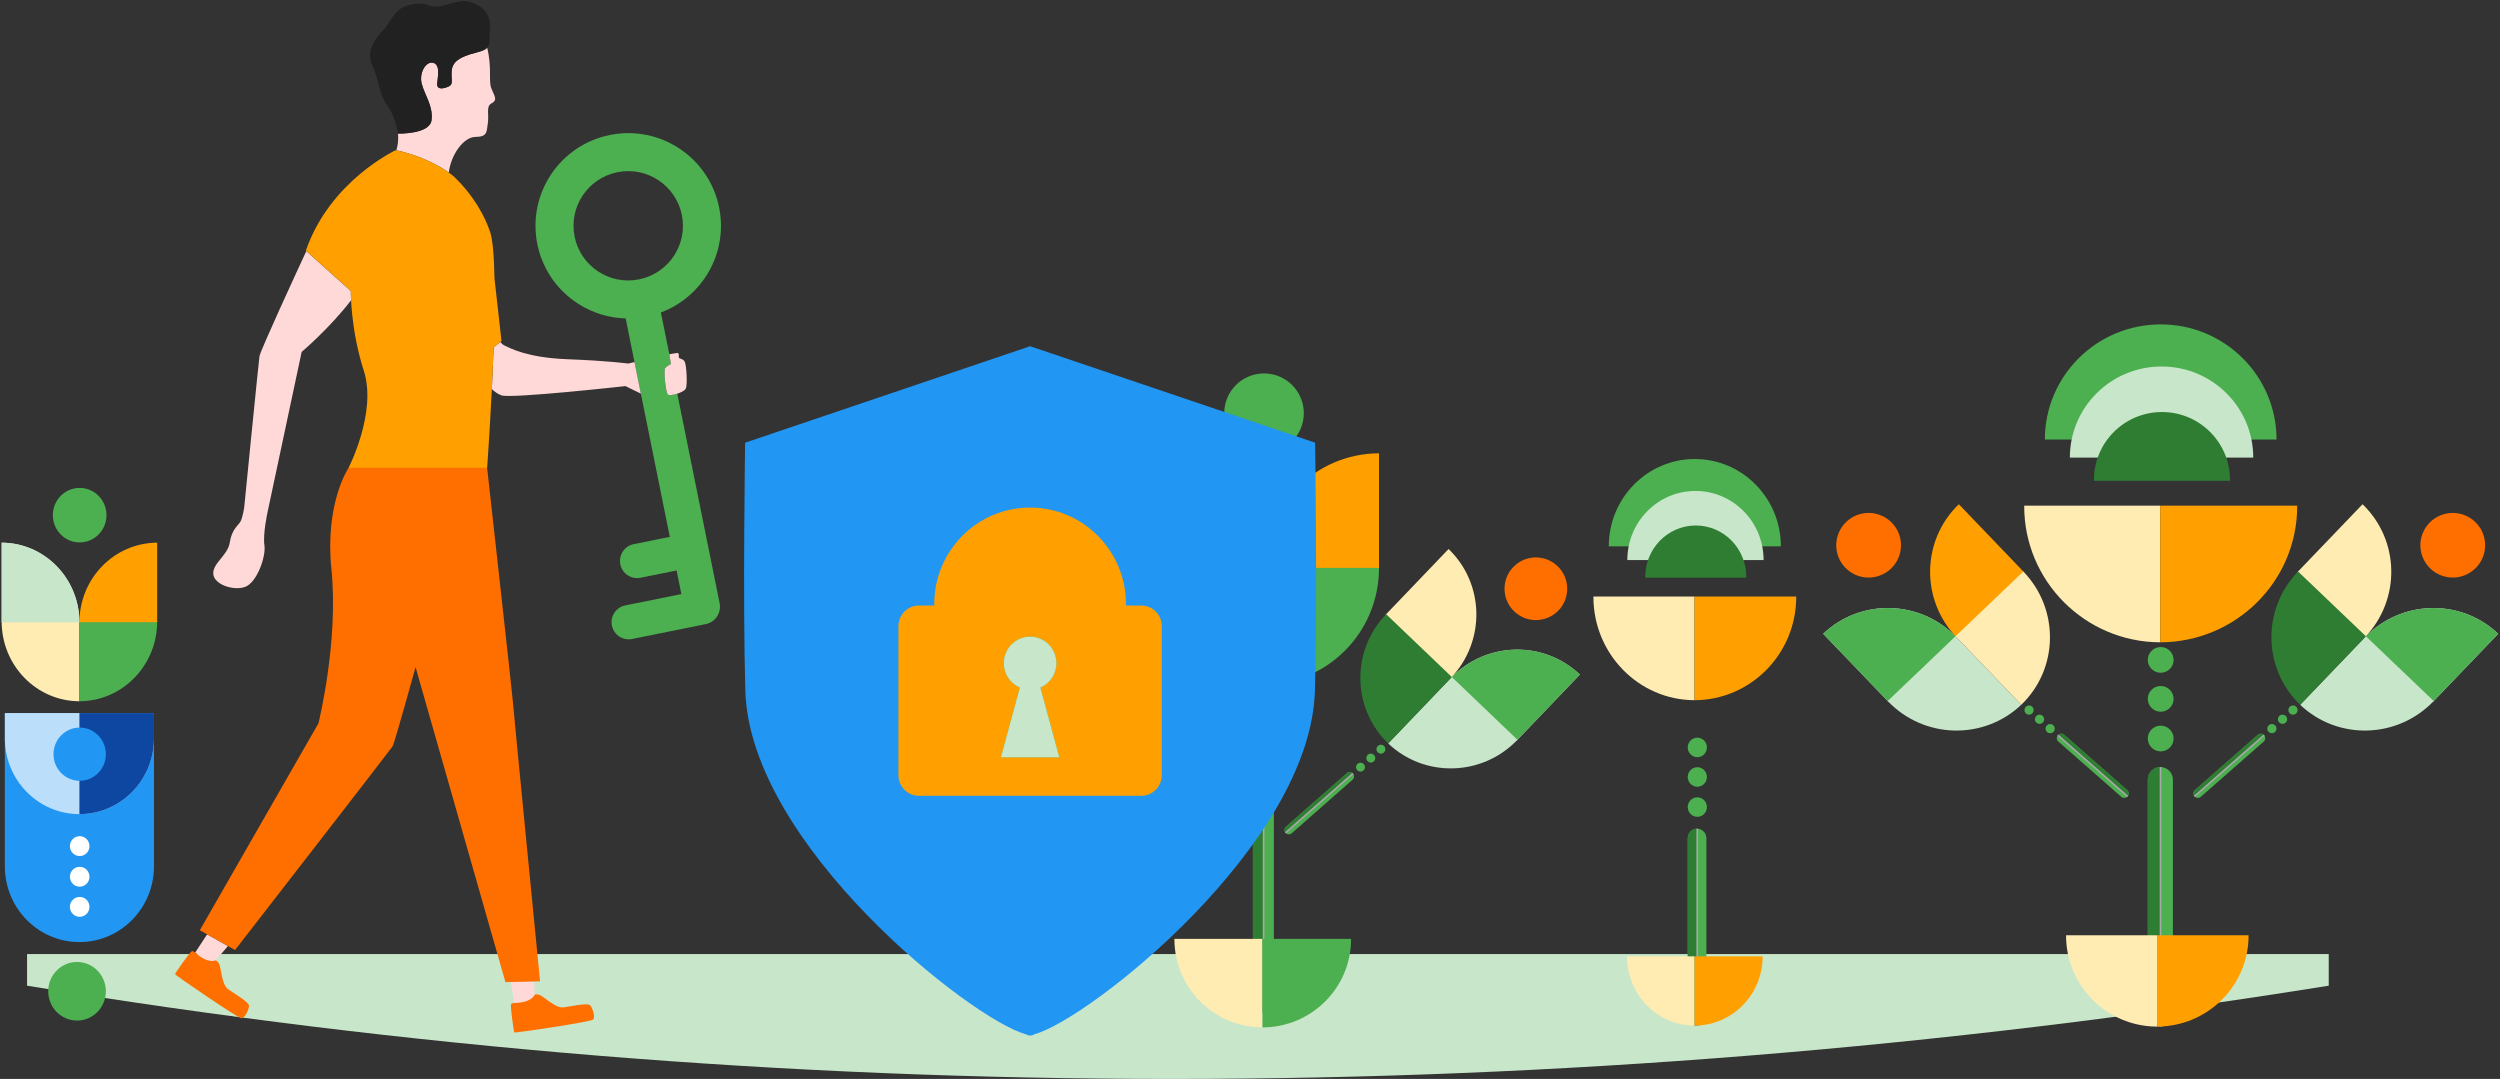 <?xml version="1.0" encoding="UTF-8"?>
<svg width="760px" height="328px" viewBox="0 0 760 328" version="1.1" xmlns="http://www.w3.org/2000/svg" xmlns:xlink="http://www.w3.org/1999/xlink">
    <rect x="0" y="0" width="760" height="328" fill="#333333" stroke="none"/>
    <!-- Generator: Sketch 64 (93537) - https://sketch.com -->
    <title>Feature3</title>
    <desc>Created with Sketch.</desc>
    <g id="Landing" stroke="none" stroke-width="1" fill="none" fill-rule="evenodd">
        <g transform="translate(-340, -2575)" id="More-Feature">
            <g transform="translate(112, 1553)">
                <g id="Feature-3" transform="translate(191, 804)">
                    <g id="Feature3" transform="translate(37, 218)">
                        <g id="Group" transform="translate(8, 290)" fill="#C8E6C9">
                            <path d="M0.227,0.027 L699.936,0.027 L699.936,9.651 C582.018,28.55 464.756,38 348.148,38 C231.54,38 115.567,28.55 0.227,9.651 L0.227,0.027 Z" id="Path"></path>
                        </g>
                        <g id="Group" transform="translate(287, 113)">
                            <path d="M97.153,114.859 C95.35,114.859 93.881,113.395 93.881,111.59 C93.881,109.785 95.35,108.321 97.153,108.321 C98.962,108.321 100.425,109.785 100.425,111.59 C100.425,113.395 98.962,114.859 97.153,114.859 Z" id="Path" fill="#4CAF50" fill-rule="nonzero"></path>
                            <path d="M97.153,104.965 C95.35,104.965 93.881,103.502 93.881,101.696 C93.881,99.891 95.35,98.428 97.153,98.428 C98.962,98.428 100.425,99.891 100.425,101.696 C100.425,103.502 98.962,104.965 97.153,104.965 Z" id="Path" fill="#4CAF50" fill-rule="nonzero"></path>
                            <path d="M97.153,124.929 C95.35,124.929 93.881,123.466 93.881,121.66 C93.881,119.855 95.35,118.392 97.153,118.392 C98.962,118.392 100.425,119.855 100.425,121.66 C100.425,123.466 98.962,124.929 97.153,124.929 Z" id="Path" fill="#4CAF50" fill-rule="nonzero"></path>
                            <path d="M93.881,191.623 L93.881,132.084 C93.881,130.328 95.304,128.904 97.068,128.904 C98.825,128.904 100.249,130.328 100.249,132.084 L100.249,191.623 C100.249,193.38 98.825,194.804 97.068,194.804 C95.304,194.804 93.881,193.38 93.881,191.623 Z" id="Path" fill="#4CAF50" fill-rule="nonzero"></path>
                            <path d="M93.881,191.623 L93.881,132.084 C93.881,130.328 95.304,128.904 97.068,128.904 L97.068,194.804 C95.304,194.804 93.881,193.38 93.881,191.623 Z" id="Path" fill="#2E7D32" fill-rule="nonzero"></path>
                            <line x1="97.136" y1="194.8" x2="97.136" y2="128.9" id="Path" stroke="#A8A8A8" stroke-width="0.5"></line>
                            <path d="M62.093,24.807 C81.465,24.867 97.153,40.681 97.153,60.181 L97.153,60.07 L62.093,60.07 L62.093,24.807 Z" id="Path" fill="#E0E0E0" fill-rule="nonzero"></path>
                            <path d="M97.264,24.695 C103.945,24.695 109.36,19.284 109.36,12.608 C109.36,5.933 103.945,0.521 97.264,0.521 C90.582,0.521 85.168,5.933 85.168,12.608 C85.168,19.284 90.582,24.695 97.264,24.695 Z" id="Path" fill="#4CAF50" fill-rule="nonzero"></path>
                            <path d="M62.093,24.807 C81.465,24.867 97.153,40.681 97.153,60.181 L97.153,60.07 L62.093,60.07 L62.093,24.807 Z" id="Path" fill="#C8E6C9" fill-rule="nonzero"></path>
                            <path d="M132.213,24.807 C112.841,24.867 97.153,40.681 97.153,60.181 L97.153,60.07 L132.213,60.07 L132.213,24.807 Z" id="Path" fill="#FFA000" fill-rule="nonzero"></path>
                            <path d="M97.153,95.111 C77.781,95.051 62.093,79.237 62.093,59.737 C62.093,59.7 62.093,59.663 62.093,59.626 L97.153,59.626 L97.153,95.111 Z" id="Path" fill="#FFECB3" fill-rule="nonzero"></path>
                            <path d="M97.153,95.111 C116.525,95.051 132.213,79.237 132.213,59.737 L132.213,59.626 L97.153,59.626 L97.153,95.111 Z" id="Path" fill="#4CAF50" fill-rule="nonzero"></path>
                            <path d="M0.464,92.071 C11.528,81.559 29.077,82.021 39.704,93.119 L39.638,93.056 L19.685,112.143 L0.464,92.071 Z" id="Path" fill="#E0E0E0" fill-rule="nonzero"></path>
                            <path d="M20.423,72.861 C24.225,69.225 24.362,63.198 20.724,59.398 C17.086,55.598 11.051,55.466 7.25,59.102 C3.449,62.738 3.318,68.766 6.956,72.565 C10.594,76.365 16.622,76.497 20.423,72.861 Z" id="Path" fill="#FF6F00" fill-rule="nonzero"></path>
                            <path d="M0.464,92.071 C11.528,81.559 29.077,82.021 39.704,93.119 L39.638,93.056 L19.685,112.143 L0.464,92.071 Z" id="Path" fill="#4CAF50" fill-rule="nonzero"></path>
                            <path d="M40.376,53.898 C29.384,64.48 29.077,82.021 39.704,93.119 L39.638,93.055 L59.598,73.969 L40.376,53.898 Z" id="Path" fill="#FFA000" fill-rule="nonzero"></path>
                            <path d="M58.736,113 C47.678,123.513 30.129,123.052 19.502,111.953 C19.483,111.932 19.463,111.911 19.444,111.89 L39.397,92.803 L58.736,113 Z" id="Path" fill="#C8E6C9" fill-rule="nonzero"></path>
                            <path d="M58.736,113 C69.734,102.419 70.041,84.878 59.415,73.78 C59.395,73.759 59.376,73.738 59.356,73.716 L39.397,92.803 L58.736,113 Z" id="Path" fill="#FFECB3" fill-rule="nonzero"></path>
                            <path d="M193.28,92.072 C182.216,81.559 164.667,82.021 154.04,93.119 L154.099,93.056 L174.059,112.143 L193.28,92.072 Z" id="Path" fill="#E0E0E0" fill-rule="nonzero"></path>
                            <path d="M173.321,72.861 C169.519,69.226 169.382,63.198 173.02,59.398 C176.658,55.598 182.693,55.466 186.494,59.102 C190.295,62.739 190.426,68.766 186.788,72.566 C183.15,76.365 177.122,76.498 173.321,72.861 Z" id="Path" fill="#FF6F00" fill-rule="nonzero"></path>
                            <path d="M193.28,92.072 C182.216,81.559 164.667,82.021 154.04,93.119 L154.099,93.056 L174.059,112.143 L193.28,92.072 Z" id="Path" fill="#4CAF50" fill-rule="nonzero"></path>
                            <path d="M153.367,53.899 C164.36,64.48 164.667,82.021 154.04,93.119 L154.099,93.056 L134.146,73.97 L153.367,53.899 Z" id="Path" fill="#FFECB3" fill-rule="nonzero"></path>
                            <path d="M135.002,113.001 C146.066,123.513 163.615,123.052 174.241,111.953 C174.261,111.932 174.281,111.911 174.3,111.89 L154.347,92.804 L135.002,113.001 Z" id="Path" fill="#C8E6C9" fill-rule="nonzero"></path>
                            <path d="M135.002,113.001 C124.009,102.419 123.696,84.878 134.329,73.78 C134.348,73.759 134.368,73.738 134.388,73.717 L154.347,92.804 L135.002,113.001 Z" id="Path" fill="#2E7D32" fill-rule="nonzero"></path>
                            <path d="M96.787,199.337 C82,199.292 70.022,187.294 70.022,172.503 L70.022,172.418 L96.787,172.418 L96.787,199.337 Z" id="Path" fill="#FFECB3" fill-rule="nonzero"></path>
                            <path d="M96.787,199.337 C111.672,199.292 123.722,187.295 123.722,172.503 C123.722,172.475 123.722,172.446 123.722,172.418 L96.787,172.418 L96.787,199.337 Z" id="Path" fill="#4CAF50" fill-rule="nonzero"></path>
                            <path d="M128.705,118.354 C128.216,117.793 128.268,116.938 128.829,116.443 C129.391,115.95 130.247,116.004 130.737,116.566 C131.233,117.127 131.181,117.982 130.619,118.476 C130.057,118.97 129.202,118.915 128.705,118.354 Z" id="Path" fill="#4CAF50" fill-rule="nonzero"></path>
                            <path d="M131.782,115.647 C131.292,115.086 131.344,114.231 131.906,113.737 C132.467,113.244 133.323,113.299 133.819,113.859 C134.309,114.421 134.257,115.276 133.695,115.77 C133.134,116.263 132.278,116.208 131.782,115.647 Z" id="Path" fill="#4CAF50" fill-rule="nonzero"></path>
                            <path d="M125.57,121.109 C125.081,120.547 125.133,119.692 125.694,119.199 C126.256,118.705 127.112,118.759 127.608,119.32 C128.098,119.881 128.046,120.737 127.484,121.231 C126.922,121.724 126.067,121.67 125.57,121.109 Z" id="Path" fill="#4CAF50" fill-rule="nonzero"></path>
                            <path d="M103.932,138.336 L122.455,122.05 C122.997,121.569 123.833,121.622 124.316,122.169 C124.793,122.714 124.741,123.547 124.192,124.027 L105.676,140.313 C105.127,140.794 104.291,140.74 103.815,140.195 C103.331,139.648 103.39,138.817 103.932,138.336 Z" id="Path" fill="#4CAF50" fill-rule="nonzero"></path>
                            <path d="M103.932,138.336 L122.455,122.05 C122.997,121.569 123.833,121.622 124.316,122.169 L103.815,140.195 C103.331,139.648 103.39,138.817 103.932,138.336 Z" id="Path" fill="#2E7D32" fill-rule="nonzero"></path>
                            <line x1="103.795" y1="140.164" x2="124.297" y2="122.138" id="Path" stroke="#A8A8A8" stroke-width="0.5"></line>
                            <path d="M65.038,118.354 C65.535,117.793 65.476,116.938 64.914,116.443 C64.353,115.95 63.497,116.004 63.001,116.566 C62.511,117.127 62.563,117.982 63.125,118.476 C63.687,118.97 64.542,118.915 65.038,118.354 Z" id="Path" fill="#4CAF50" fill-rule="nonzero"></path>
                            <path d="M61.962,115.647 C62.452,115.086 62.4,114.231 61.838,113.737 C61.276,113.244 60.421,113.299 59.924,113.859 C59.435,114.421 59.487,115.276 60.049,115.77 C60.61,116.263 61.466,116.208 61.962,115.647 Z" id="Path" fill="#4CAF50" fill-rule="nonzero"></path>
                            <path d="M68.173,121.109 C68.663,120.547 68.611,119.692 68.049,119.199 C67.488,118.705 66.632,118.759 66.136,119.32 C65.639,119.881 65.698,120.737 66.26,121.231 C66.822,121.724 67.677,121.67 68.173,121.109 Z" id="Path" fill="#4CAF50" fill-rule="nonzero"></path>
                            <path d="M89.812,138.336 L71.289,122.05 C70.747,121.569 69.911,121.622 69.427,122.169 C68.951,122.714 69.003,123.547 69.552,124.027 L88.068,140.313 C88.616,140.794 89.446,140.74 89.929,140.195 C90.412,139.648 90.36,138.817 89.812,138.336 Z" id="Path" fill="#4CAF50" fill-rule="nonzero"></path>
                            <path d="M89.812,138.336 L71.289,122.05 C70.747,121.569 69.911,121.622 69.427,122.169 L89.929,140.195 C90.412,139.648 90.36,138.817 89.812,138.336 Z" id="Path" fill="#2E7D32" fill-rule="nonzero"></path>
                            <line x1="89.929" y1="140.227" x2="69.427" y2="122.201" id="Path" stroke="#A8A8A8" stroke-width="0.5"></line>
                            <path d="M47.574,70.295 L3.494,70.295 C3.488,70.152 3.481,70.009 3.481,69.865 C3.481,57.695 13.356,47.829 25.531,47.829 C37.712,47.829 47.58,57.695 47.58,69.865 C47.58,70.009 47.574,70.152 47.574,70.295 Z" id="Path" fill="#FEBE40"></path>
                            <path d="M47.58,69.865 C47.58,70.009 47.574,70.152 47.574,70.295 L3.494,70.295 C3.488,70.152 3.481,70.009 3.481,69.865 C3.481,57.695 13.356,47.829 25.531,47.829 C37.712,47.829 47.58,57.695 47.58,69.865 Z" id="Path" fill="#2196F3"></path>
                        </g>
                        <g id="Group" transform="translate(554, 98)">
                            <path d="M102.855,0.615 C122.3,0.615 138.066,16.286 138.066,35.618 L67.637,35.618 C67.637,16.286 83.402,0.615 102.855,0.615 Z" id="Path" fill="#4CAF50" fill-rule="nonzero"></path>
                            <path d="M103.116,13.414 C118.516,13.414 130.992,25.811 130.992,41.103 L75.232,41.103 C75.232,25.811 87.715,13.414 103.116,13.414 Z" id="Path" fill="#C8E6C9" fill-rule="nonzero"></path>
                            <path d="M103.246,27.259 C114.666,27.259 123.925,36.498 123.925,47.895 C123.925,47.982 123.925,48.069 123.925,48.156 L82.567,48.156 L82.56,47.895 C82.56,36.611 91.637,27.444 102.9,27.261 L103.246,27.259 Z" id="Path" fill="#2E7D32" fill-rule="nonzero"></path>
                            <path d="M102.717,97.264 C79.865,97.193 61.359,78.684 61.359,55.862 C61.359,55.818 61.359,55.774 61.359,55.731 L102.717,55.731 L102.717,97.264 Z" id="Path" fill="#FFECB3" fill-rule="nonzero"></path>
                            <path d="M102.717,97.264 C125.72,97.193 144.35,78.684 144.35,55.862 C144.35,55.818 144.35,55.774 144.343,55.731 L102.717,55.731 L102.717,97.264 Z" id="Path" fill="#FFA000" fill-rule="nonzero"></path>
                            <path d="M98.926,210.283 L98.926,138.994 C98.926,136.89 100.636,135.185 102.744,135.185 C104.851,135.185 106.561,136.89 106.561,138.994 L106.561,210.283 C106.561,212.385 104.851,214.09 102.744,214.09 C100.636,214.09 98.926,212.385 98.926,210.283 Z" id="Path" fill="#4CAF50" fill-rule="nonzero"></path>
                            <path d="M98.926,210.283 L98.926,138.994 C98.926,136.89 100.636,135.185 102.744,135.185 L102.744,214.09 C100.636,214.09 98.926,212.385 98.926,210.283 Z" id="Path" fill="#2E7D32" fill-rule="nonzero"></path>
                            <line x1="102.799" y1="214.09" x2="102.799" y2="135.185" id="Path" stroke="#A8A8A8" stroke-width="0.5"></line>
                            <path d="M101.739,214.09 C86.456,214.043 74.084,201.668 74.084,186.409 L74.084,186.322 L101.739,186.322 L101.739,214.09 Z" id="Path" fill="#FFECB3" fill-rule="nonzero"></path>
                            <path d="M101.739,214.09 C117.119,214.043 129.57,201.668 129.57,186.409 L129.57,186.322 L101.739,186.322 L101.739,214.09 Z" id="Path" fill="#FFA000" fill-rule="nonzero"></path>
                            <path d="M0.248,94.669 C11.674,83.824 29.802,84.3 40.784,95.749 L40.725,95.685 L20.105,115.373 L0.248,94.669 Z" id="Path" fill="#E0E0E0" fill-rule="nonzero"></path>
                            <path d="M20.868,74.852 C24.797,71.102 24.934,64.884 21.175,60.964 C17.416,57.045 11.185,56.908 7.256,60.659 C3.328,64.41 3.191,70.628 6.95,74.547 C10.708,78.467 16.94,78.604 20.868,74.852 Z" id="Path" fill="#FF6F00" fill-rule="nonzero"></path>
                            <path d="M0.248,94.669 C11.674,83.824 29.802,84.3 40.784,95.749 L40.725,95.685 L20.105,115.373 L0.248,94.669 Z" id="Path" fill="#4CAF50" fill-rule="nonzero"></path>
                            <path d="M41.489,55.291 C30.128,66.206 29.802,84.3 40.784,95.749 L40.725,95.684 L61.346,75.995 L41.489,55.291 Z" id="Path" fill="#FFA000" fill-rule="nonzero"></path>
                            <path d="M60.459,116.258 C49.026,127.102 30.898,126.627 19.916,115.178 C19.896,115.156 19.877,115.134 19.85,115.113 L40.471,95.424 L60.459,116.258 Z" id="Path" fill="#C8E6C9" fill-rule="nonzero"></path>
                            <path d="M60.459,116.258 C71.819,105.343 72.139,87.248 61.157,75.8 C61.137,75.778 61.118,75.756 61.091,75.735 L40.471,95.424 L60.459,116.258 Z" id="Path" fill="#FFECB3" fill-rule="nonzero"></path>
                            <path d="M67.069,121.579 C67.578,121 67.519,120.118 66.938,119.608 C66.358,119.099 65.477,119.155 64.968,119.734 C64.452,120.313 64.511,121.195 65.092,121.705 C65.672,122.214 66.553,122.158 67.069,121.579 Z" id="Path" fill="#4CAF50" fill-rule="nonzero"></path>
                            <path d="M63.884,118.787 C64.393,118.208 64.341,117.326 63.76,116.817 C63.18,116.308 62.299,116.364 61.783,116.943 C61.274,117.522 61.333,118.404 61.914,118.913 C62.494,119.423 63.375,119.366 63.884,118.787 Z" id="Path" fill="#4CAF50" fill-rule="nonzero"></path>
                            <path d="M70.305,124.421 C70.814,123.842 70.756,122.96 70.175,122.45 C69.594,121.941 68.713,121.997 68.204,122.576 C67.689,123.155 67.747,124.037 68.328,124.546 C68.909,125.056 69.79,124.999 70.305,124.421 Z" id="Path" fill="#4CAF50" fill-rule="nonzero"></path>
                            <path d="M92.662,142.191 L73.529,125.391 C72.961,124.896 72.1,124.951 71.604,125.514 C71.108,126.077 71.167,126.935 71.728,127.431 L90.867,144.231 C91.428,144.727 92.29,144.672 92.786,144.108 C93.282,143.545 93.229,142.687 92.662,142.191 Z" id="Path" fill="#4CAF50" fill-rule="nonzero"></path>
                            <path d="M92.662,142.191 L73.529,125.391 C72.961,124.896 72.1,124.951 71.604,125.514 L92.786,144.108 C93.282,143.545 93.229,142.687 92.662,142.191 Z" id="Path" fill="#2E7D32" fill-rule="nonzero"></path>
                            <line x1="92.792" y1="144.127" x2="71.611" y2="125.531" id="Path" stroke="#A8A8A8" stroke-width="0.5"></line>
                            <path d="M205.455,94.669 C194.028,83.824 175.901,84.3 164.918,95.749 L164.977,95.685 L185.597,115.373 L205.455,94.669 Z" id="Path" fill="#E0E0E0" fill-rule="nonzero"></path>
                            <path d="M184.834,74.852 C180.906,71.102 180.769,64.884 184.527,60.964 C188.286,57.045 194.518,56.908 198.446,60.659 C202.374,64.41 202.512,70.628 198.753,74.547 C194.994,78.467 188.762,78.604 184.834,74.852 Z" id="Path" fill="#FF6F00" fill-rule="nonzero"></path>
                            <path d="M205.455,94.669 C194.028,83.824 175.901,84.3 164.918,95.749 L164.977,95.685 L185.597,115.373 L205.455,94.669 Z" id="Path" fill="#4CAF50" fill-rule="nonzero"></path>
                            <path d="M164.214,55.291 C175.574,66.206 175.901,84.3 164.918,95.749 L164.977,95.684 L144.357,75.995 L164.214,55.291 Z" id="Path" fill="#FFECB3" fill-rule="nonzero"></path>
                            <path d="M145.244,116.258 C156.677,127.102 174.804,126.627 185.787,115.178 C185.806,115.156 185.826,115.134 185.852,115.113 L165.231,95.424 L145.244,116.258 Z" id="Path" fill="#C8E6C9" fill-rule="nonzero"></path>
                            <path d="M145.244,116.258 C133.883,105.343 133.563,87.248 144.546,75.8 C144.565,75.778 144.585,75.756 144.611,75.735 L165.231,95.424 L145.244,116.258 Z" id="Path" fill="#2E7D32" fill-rule="nonzero"></path>
                            <path d="M138.842,121.579 C138.327,121 138.386,120.118 138.966,119.608 C139.547,119.099 140.428,119.155 140.944,119.734 C141.453,120.313 141.394,121.195 140.813,121.705 C140.232,122.214 139.351,122.158 138.842,121.579 Z" id="Path" fill="#4CAF50" fill-rule="nonzero"></path>
                            <path d="M142.02,118.786 C141.511,118.208 141.564,117.326 142.144,116.816 C142.725,116.307 143.613,116.364 144.122,116.942 C144.631,117.522 144.572,118.404 143.991,118.913 C143.417,119.422 142.529,119.366 142.02,118.786 Z" id="Path" fill="#4CAF50" fill-rule="nonzero"></path>
                            <path d="M135.606,124.42 C135.09,123.841 135.149,122.959 135.73,122.45 C136.311,121.94 137.192,121.997 137.707,122.576 C138.216,123.154 138.157,124.037 137.577,124.546 C136.996,125.056 136.115,124.999 135.606,124.42 Z" id="Path" fill="#4CAF50" fill-rule="nonzero"></path>
                            <path d="M113.243,142.191 L132.376,125.391 C132.943,124.895 133.805,124.95 134.301,125.513 C134.797,126.077 134.744,126.935 134.177,127.431 L115.038,144.231 C114.476,144.726 113.615,144.671 113.119,144.108 C112.623,143.545 112.675,142.687 113.243,142.191 Z" id="Path" fill="#4CAF50" fill-rule="nonzero"></path>
                            <path d="M113.243,142.191 L132.376,125.391 C132.943,124.895 133.805,124.95 134.301,125.513 L113.119,144.108 C112.623,143.545 112.675,142.687 113.243,142.191 Z" id="Path" fill="#2E7D32" fill-rule="nonzero"></path>
                            <line x1="113.106" y1="144.094" x2="134.288" y2="125.498" id="Path" stroke="#A8A8A8" stroke-width="0.5"></line>
                            <path d="M102.848,118.368 C100.688,118.368 98.926,116.616 98.926,114.454 C98.926,112.293 100.688,110.541 102.848,110.541 C105.014,110.541 106.776,112.293 106.776,114.454 C106.776,116.616 105.014,118.368 102.848,118.368 Z" id="Path" fill="#4CAF50" fill-rule="nonzero"></path>
                            <path d="M102.848,106.521 C100.688,106.521 98.926,104.769 98.926,102.608 C98.926,100.447 100.688,98.695 102.848,98.695 C105.014,98.695 106.776,100.447 106.776,102.608 C106.776,104.769 105.014,106.521 102.848,106.521 Z" id="Path" fill="#4CAF50" fill-rule="nonzero"></path>
                            <path d="M102.848,130.426 C100.688,130.426 98.926,128.674 98.926,126.512 C98.926,124.351 100.688,122.599 102.848,122.599 C105.014,122.599 106.776,124.351 106.776,126.512 C106.776,128.674 105.014,130.426 102.848,130.426 Z" id="Path" fill="#4CAF50" fill-rule="nonzero"></path>
                        </g>
                        <g id="Group" transform="translate(226, 105)">
                            <path d="M173.732,105.025 C172.357,151.819 105.114,204.893 88.417,209.435 C88.417,209.435 87.643,209.905 87.153,209.775 C86.669,209.905 85.895,209.435 85.895,209.435 C69.198,204.893 1.955,151.819 0.581,105.025 C-0.213,77.877 0.516,29.581 0.516,29.581 L85.895,0.677 L87.153,0.251 L88.417,0.677 L173.796,29.581 C173.796,29.581 174.525,77.877 173.732,105.025 Z" id="Path" fill="#2196F3"></path>
                            <path d="M120.952,79.081 L116.281,79.081 C116.288,78.938 116.294,78.796 116.294,78.653 C116.294,62.442 103.249,49.3 87.153,49.3 C71.056,49.3 58.012,62.442 58.012,78.653 C58.012,78.796 58.018,78.938 58.025,79.081 L53.354,79.081 C49.915,79.081 47.122,81.894 47.122,85.363 L47.122,130.65 C47.122,134.119 49.915,136.932 53.354,136.932 L120.952,136.932 C124.397,136.932 127.184,134.119 127.184,130.65 L127.184,85.363 C127.184,81.894 124.397,79.081 120.952,79.081 Z" id="Path" fill="#FFA000"></path>
                            <path d="M90.275,104.023 L96.03,125.236 L78.276,125.236 L84.03,104.023 C81.166,102.797 79.153,99.938 79.153,96.604 C79.153,92.154 82.734,88.546 87.153,88.546 C91.572,88.546 95.153,92.154 95.153,96.604 C95.153,99.937 93.14,102.797 90.275,104.023 Z" id="Path" fill="#4CAF50"></path>
                            <path d="M78.276,125.235 L84.03,104.022 C81.166,102.796 79.153,99.937 79.153,96.602 C79.153,92.152 82.734,88.545 87.153,88.545 C91.572,88.545 95.153,92.152 95.153,96.602 C95.153,99.935 93.14,102.796 90.275,104.022 L96.03,125.235 L78.276,125.235 Z" id="Path" fill="#C8E6C9"></path>
                        </g>
                        <g id="Group" transform="translate(53, 0)">
                            <path d="M165.614,63.067 C162.536,47.819 147.662,37.955 132.405,41.033 C117.142,44.111 107.267,58.967 110.351,74.215 C112.999,87.325 124.368,96.447 137.203,96.792 L150.623,163.21 L139.657,165.42 C136.839,165.989 135.009,168.738 135.58,171.559 C136.151,174.38 138.897,176.204 141.722,175.635 L152.687,173.424 L154.135,180.602 L137.093,184.038 C134.275,184.607 132.444,187.356 133.015,190.177 C133.587,192.998 136.333,194.823 139.157,194.253 L160.439,189.961 C160.614,189.926 160.796,189.879 160.965,189.825 C161.147,189.808 161.335,189.78 161.523,189.743 C164.458,189.15 166.36,186.291 165.763,183.355 L152.895,119.675 C151.713,120.053 150.499,120.228 150.103,120.002 C149.331,119.556 148.74,112.468 149.162,111.927 C149.584,111.387 150.947,110.636 150.947,110.636 L150.493,107.764 L147.909,94.998 C160.64,90.231 168.392,76.811 165.614,63.067 Z M141.274,84.93 C132.269,86.746 123.498,80.925 121.68,71.93 C119.862,62.933 125.686,54.169 134.69,52.353 C143.695,50.537 152.466,56.357 154.284,65.352 C156.102,74.348 150.279,83.114 141.274,84.93 Z" id="Shape" fill="#4CAF50"></path>
                            <path d="M53.727,91.294 C46.993,100.01 38.707,106.977 38.707,106.977 L28.344,155.646 C28.344,155.646 26.865,162.297 27.383,165.771 C27.901,169.245 25.081,177.084 21.557,178.399 C18.033,179.713 11.973,177.694 11.832,174.409 C11.691,171.123 16.248,168.87 16.858,164.88 C17.47,160.89 19.413,159.763 20.085,158.59 C20.758,157.416 21.227,154.366 21.227,154.366 C21.227,154.366 25.596,110.287 25.879,108.316 C26.126,106.586 37.365,82.279 40.12,76.339 L53.646,88.459 C53.648,88.457 53.635,89.501 53.727,91.294 Z M102.294,298.536 L103.378,304.9 C108.565,304.849 109.507,302.479 109.507,302.479 C109.507,302.479 109.513,302.444 109.559,302.407 L109.39,298.364 L102.294,298.536 Z M137.982,110.52 C137.982,110.52 131.873,109.674 119.472,109.205 C107.065,108.736 101.898,105.731 100.443,105.074 C99.898,104.83 99.443,104.404 99.086,103.963 L97.054,105.594 C96.905,109.905 96.723,114.212 96.522,118.285 C97.34,119.06 98.346,119.801 99.456,120.19 C102.436,121.231 137.138,117.373 137.138,117.373 C137.138,117.373 140.034,118.784 141.826,119.672 L139.884,110.081 L137.982,110.52 Z M155.135,109.909 C154.589,108.971 153.369,109.064 153.369,108.688 C153.369,108.314 153.421,107.328 153.044,107.304 C152.668,107.281 150.48,107.703 150.48,107.703 L150.954,110.636 C150.954,110.636 149.59,111.388 149.168,111.928 C148.746,112.468 149.331,119.555 150.103,120.002 C150.882,120.448 154.849,119.344 155.459,118.17 C156.07,116.998 155.674,110.848 155.135,109.909 Z M96.424,26.988 C95.392,24.608 96.652,21.043 95.107,14.488 C94.535,15.112 93.529,15.549 91.705,16.003 C86.628,17.271 84.517,18.82 84.303,21.566 C84.095,24.311 84.939,25.579 83.388,26.284 C81.836,26.988 79.733,27.41 79.901,25.369 C80.077,23.327 80.921,19.736 78.739,19.102 C76.551,18.468 74.299,22.059 75.214,25.51 C76.129,28.961 78.739,32.27 78.174,36.565 C77.61,40.86 67.968,40.604 67.968,40.604 C67.968,40.604 67.968,40.577 67.962,40.535 C68.222,42.61 67.865,44.456 67.495,45.687 C75.649,47.472 81.128,50.832 83.427,52.46 C84.147,46.763 88.056,41.696 91.425,41.633 C95.23,41.563 94.873,40.226 95.301,37.479 C95.723,34.733 94.665,32.338 96.424,31.423 C98.19,30.509 97.554,29.594 96.424,26.988 Z M6.337,289.581 C10.169,293.073 12.472,291.976 12.472,291.976 C12.472,291.976 12.502,291.958 12.561,291.961 L16.295,287.592 L9.966,284.042 L6.337,289.581 Z" id="Shape" fill="#FFD8D8"></path>
                            <path d="M118.323,306.246 C115.85,306.622 112.084,302.626 110.818,302.387 C109.552,302.148 109.5,302.481 109.5,302.481 C109.5,302.481 108.565,304.851 103.378,304.901 C103.378,304.901 102.547,304.878 102.333,305.335 C102.118,305.791 103.164,313.669 103.352,313.875 C103.547,314.081 126.543,310.662 127.296,309.958 C128.055,309.254 127.127,306.398 126.393,305.607 C125.66,304.816 120.797,305.869 118.323,306.246 Z" id="Path" fill="#FF6F00"></path>
                            <path d="M102.839,212.571 C102.839,211.821 95.087,142.253 95.087,142.253 L52.942,142.253 C52.942,142.253 45.715,152.973 47.749,172.961 C50.004,195.117 43.803,219.903 43.803,219.903 L7.743,282.795 L18.456,288.803 C18.456,288.803 65.813,227.779 66.378,226.84 C66.943,225.901 73.331,202.806 73.331,202.806 L100.651,298.575 L111.182,298.322 C111.182,298.322 102.839,213.322 102.839,212.571 Z" id="Path" fill="#FF6F00"></path>
                            <path d="M16.364,300.735 C14.297,299.327 14.264,293.84 13.498,292.802 C12.731,291.764 12.472,291.976 12.472,291.976 C12.472,291.976 10.169,293.072 6.337,289.581 C6.337,289.581 5.745,289 5.276,289.188 C4.806,289.377 0.201,295.854 0.201,296.135 C0.201,296.417 19.371,309.559 20.404,309.559 C21.437,309.559 22.706,306.838 22.706,305.757 C22.706,304.676 18.432,302.144 16.364,300.735 Z" id="Path" fill="#FF6F00"></path>
                            <path d="M97.327,84.698 C97.204,78.041 96.795,72.746 95.931,70.291 C92.269,59.87 84.654,53.392 84.654,53.392 C84.654,53.392 78.454,48.041 67.319,45.647 C67.319,45.647 47.304,54.942 39.975,76.206 L53.648,88.457 C53.648,88.457 53.507,100.006 57.594,112.679 C61.684,125.354 52.943,142.253 52.943,142.253 L95.087,142.253 C95.087,142.253 96.431,123.935 97.054,105.594 L99.456,103.667 L97.327,84.698 Z" id="Path" fill="#FFA000"></path>
                            <path d="M67.975,40.615 C67.975,40.615 67.358,35.802 64.995,32.545 C61.924,28.306 62.32,24.183 60.132,19.747 C57.951,15.311 61.827,10.875 63.307,9.396 C64.787,7.917 66.267,4.678 68.306,2.988 C70.351,1.299 74.721,0.453 77.61,1.721 C80.499,2.988 84.868,0.242 87.971,0.313 C91.075,0.383 96.288,2.778 95.938,8.199 C95.587,13.622 96.782,14.747 91.711,16.014 C86.634,17.282 84.517,18.832 84.31,21.577 C84.095,24.322 84.939,25.59 83.388,26.295 C81.843,26.999 79.733,27.422 79.908,25.38 C80.077,23.338 80.921,19.747 78.739,19.113 C76.558,18.479 74.299,22.07 75.214,25.521 C76.136,28.972 78.739,32.281 78.174,36.576 C77.61,40.872 67.975,40.615 67.975,40.615 Z" id="Path" fill="#212121"></path>
                        </g>
                        <g id="Group" transform="translate(484, 139)">
                            <path d="M31.226,0.539 C45.672,0.539 57.385,12.427 57.385,27.092 L5.068,27.092 C5.068,12.427 16.774,0.539 31.226,0.539 Z" id="Path" fill="#4CAF50" fill-rule="nonzero"></path>
                            <path d="M31.419,10.248 C42.862,10.248 52.131,19.652 52.131,31.253 L10.706,31.253 C10.706,19.652 19.981,10.248 31.419,10.248 Z" id="Path" fill="#C8E6C9" fill-rule="nonzero"></path>
                            <path d="M31.515,20.751 C40.001,20.751 46.884,27.759 46.884,36.405 C46.884,36.471 46.884,36.538 46.878,36.603 L16.152,36.603 L16.152,36.405 C16.152,27.846 22.894,20.891 31.265,20.753 L31.515,20.751 Z" id="Path" fill="#2E7D32" fill-rule="nonzero"></path>
                            <path d="M31.13,73.858 C14.151,73.804 0.398,59.762 0.398,42.449 C0.398,42.416 0.398,42.383 0.398,42.35 L31.13,42.35 L31.13,73.858 Z" id="Path" fill="#FFECB3" fill-rule="nonzero"></path>
                            <path d="M31.13,73.858 C48.219,73.804 62.055,59.762 62.055,42.449 C62.055,42.416 62.055,42.383 62.055,42.35 L31.13,42.35 L31.13,73.858 Z" id="Path" fill="#FFA000" fill-rule="nonzero"></path>
                            <path d="M31.983,100.172 C30.38,100.172 29.071,98.843 29.071,97.203 C29.071,95.563 30.38,94.234 31.983,94.234 C33.593,94.234 34.902,95.563 34.902,97.203 C34.902,98.843 33.593,100.172 31.983,100.172 Z" id="Path" fill="#4CAF50" fill-rule="nonzero"></path>
                            <path d="M31.983,91.185 C30.38,91.185 29.071,89.856 29.071,88.216 C29.071,86.576 30.38,85.248 31.983,85.248 C33.593,85.248 34.902,86.576 34.902,88.216 C34.902,89.856 33.593,91.185 31.983,91.185 Z" id="Path" fill="#4CAF50" fill-rule="nonzero"></path>
                            <path d="M31.983,109.319 C30.38,109.319 29.071,107.99 29.071,106.35 C29.071,104.711 30.38,103.382 31.983,103.382 C33.593,103.382 34.902,104.711 34.902,106.35 C34.902,107.99 33.593,109.319 31.983,109.319 Z" id="Path" fill="#4CAF50" fill-rule="nonzero"></path>
                            <path d="M29.071,169.9 L29.071,115.819 C29.071,114.223 30.341,112.93 31.906,112.93 C33.471,112.93 34.741,114.223 34.741,115.819 L34.741,169.9 C34.741,171.496 33.471,172.789 31.906,172.789 C30.341,172.789 29.071,171.496 29.071,169.9 Z" id="Path" fill="#4CAF50" fill-rule="nonzero"></path>
                            <path d="M29.071,169.9 L29.071,115.819 C29.071,114.223 30.341,112.93 31.906,112.93 L31.906,172.789 C30.341,172.789 29.071,171.496 29.071,169.9 Z" id="Path" fill="#2E7D32" fill-rule="nonzero"></path>
                            <line x1="31.961" y1="172.789" x2="31.961" y2="112.931" id="Path" stroke="#A8A8A8" stroke-width="0.5"></line>
                            <path d="M31.162,172.789 C19.808,172.753 10.616,163.365 10.616,151.789 L10.616,151.723 L31.162,151.723 L31.162,172.789 Z" id="Path" fill="#FFECB3" fill-rule="nonzero"></path>
                            <path d="M31.162,172.789 C42.587,172.753 51.836,163.365 51.836,151.789 L51.836,151.723 L31.162,151.723 L31.162,172.789 Z" id="Path" fill="#FFA000" fill-rule="nonzero"></path>
                        </g>
                        <g id="Group" transform="translate(0, 148)" fill-rule="nonzero">
                            <path d="M23.419,144.437 C28.259,144.437 32.182,148.424 32.182,153.343 C32.182,158.262 28.259,162.25 23.419,162.25 C18.58,162.25 14.657,158.262 14.657,153.343 C14.657,148.424 18.58,144.437 23.419,144.437 Z" id="Path" fill="#4CAF50"></path>
                            <path d="M24.143,138.39 C36.663,138.39 46.813,128.073 46.813,115.348 L46.813,68.773 L1.473,68.773 L1.473,115.348 C1.473,128.073 11.623,138.39 24.143,138.39 Z" id="Path" fill="#2196F3"></path>
                            <path d="M1.473,68.773 L46.813,68.773 L46.813,76.453 C46.813,89.179 36.663,99.495 24.143,99.495 C11.623,99.495 1.473,89.179 1.473,76.453 L1.473,68.773 Z" id="Path" fill="#BBDEFB"></path>
                            <path d="M24.143,68.773 L46.813,68.773 L46.813,76.453 C46.813,89.179 36.663,99.495 24.143,99.495 L24.143,68.773 Z" id="Path" fill="#0D47A1"></path>
                            <path d="M24.223,73.185 C28.619,73.185 32.182,76.806 32.182,81.274 C32.182,85.741 28.619,89.364 24.223,89.364 C19.828,89.364 16.265,85.741 16.265,81.274 C16.265,76.806 19.828,73.185 24.223,73.185 Z" id="Path" fill="#2196F3"></path>
                            <path d="M24.223,115.511 C25.866,115.511 27.198,116.864 27.198,118.534 C27.198,120.204 25.866,121.558 24.223,121.558 C22.581,121.558 21.249,120.204 21.249,118.534 C21.249,116.864 22.581,115.511 24.223,115.511 Z" id="Path" fill="#FFFFFF"></path>
                            <path d="M24.223,124.663 C25.866,124.663 27.198,126.016 27.198,127.686 C27.198,129.356 25.866,130.709 24.223,130.709 C22.581,130.709 21.249,129.356 21.249,127.686 C21.249,126.016 22.581,124.663 24.223,124.663 Z" id="Path" fill="#FFFFFF"></path>
                            <path d="M24.223,106.196 C25.866,106.196 27.198,107.55 27.198,109.219 C27.198,110.889 25.866,112.242 24.223,112.242 C22.581,112.242 21.249,110.889 21.249,109.219 C21.249,107.55 22.581,106.196 24.223,106.196 Z" id="Path" fill="#FFFFFF"></path>
                            <path d="M24.143,65.186 C11.08,65.145 0.502,54.3 0.502,40.929 L0.502,40.853 L24.143,40.853 L24.143,65.186 Z" id="Path" fill="#FFECB3"></path>
                            <path d="M24.143,65.186 C37.207,65.145 47.784,54.3 47.784,40.929 C47.784,40.903 47.784,40.878 47.784,40.853 L24.143,40.853 L24.143,65.186 Z" id="Path" fill="#4CAF50"></path>
                            <path d="M0.502,16.975 C13.566,17.017 24.143,27.861 24.143,41.233 L24.143,41.157 L0.502,41.157 L0.502,16.975 Z" id="Path" fill="#E0E0E0"></path>
                            <path d="M24.218,16.9 C28.721,16.9 32.373,13.189 32.373,8.611 C32.373,4.033 28.721,0.322 24.218,0.322 C19.714,0.322 16.063,4.033 16.063,8.611 C16.063,13.189 19.714,16.9 24.218,16.9 Z" id="Path" fill="#4CAF50"></path>
                            <path d="M0.502,16.975 C13.566,17.017 24.143,27.861 24.143,41.233 L24.143,41.157 L0.502,41.157 L0.502,16.975 Z" id="Path" fill="#C8E6C9"></path>
                            <path d="M47.784,16.975 C34.721,17.017 24.143,27.861 24.143,41.233 L24.143,41.157 L47.784,41.157 L47.784,16.975 Z" id="Path" fill="#FFA000"></path>
                        </g>
                    </g>
                </g>
            </g>
        </g>
    </g>
</svg>